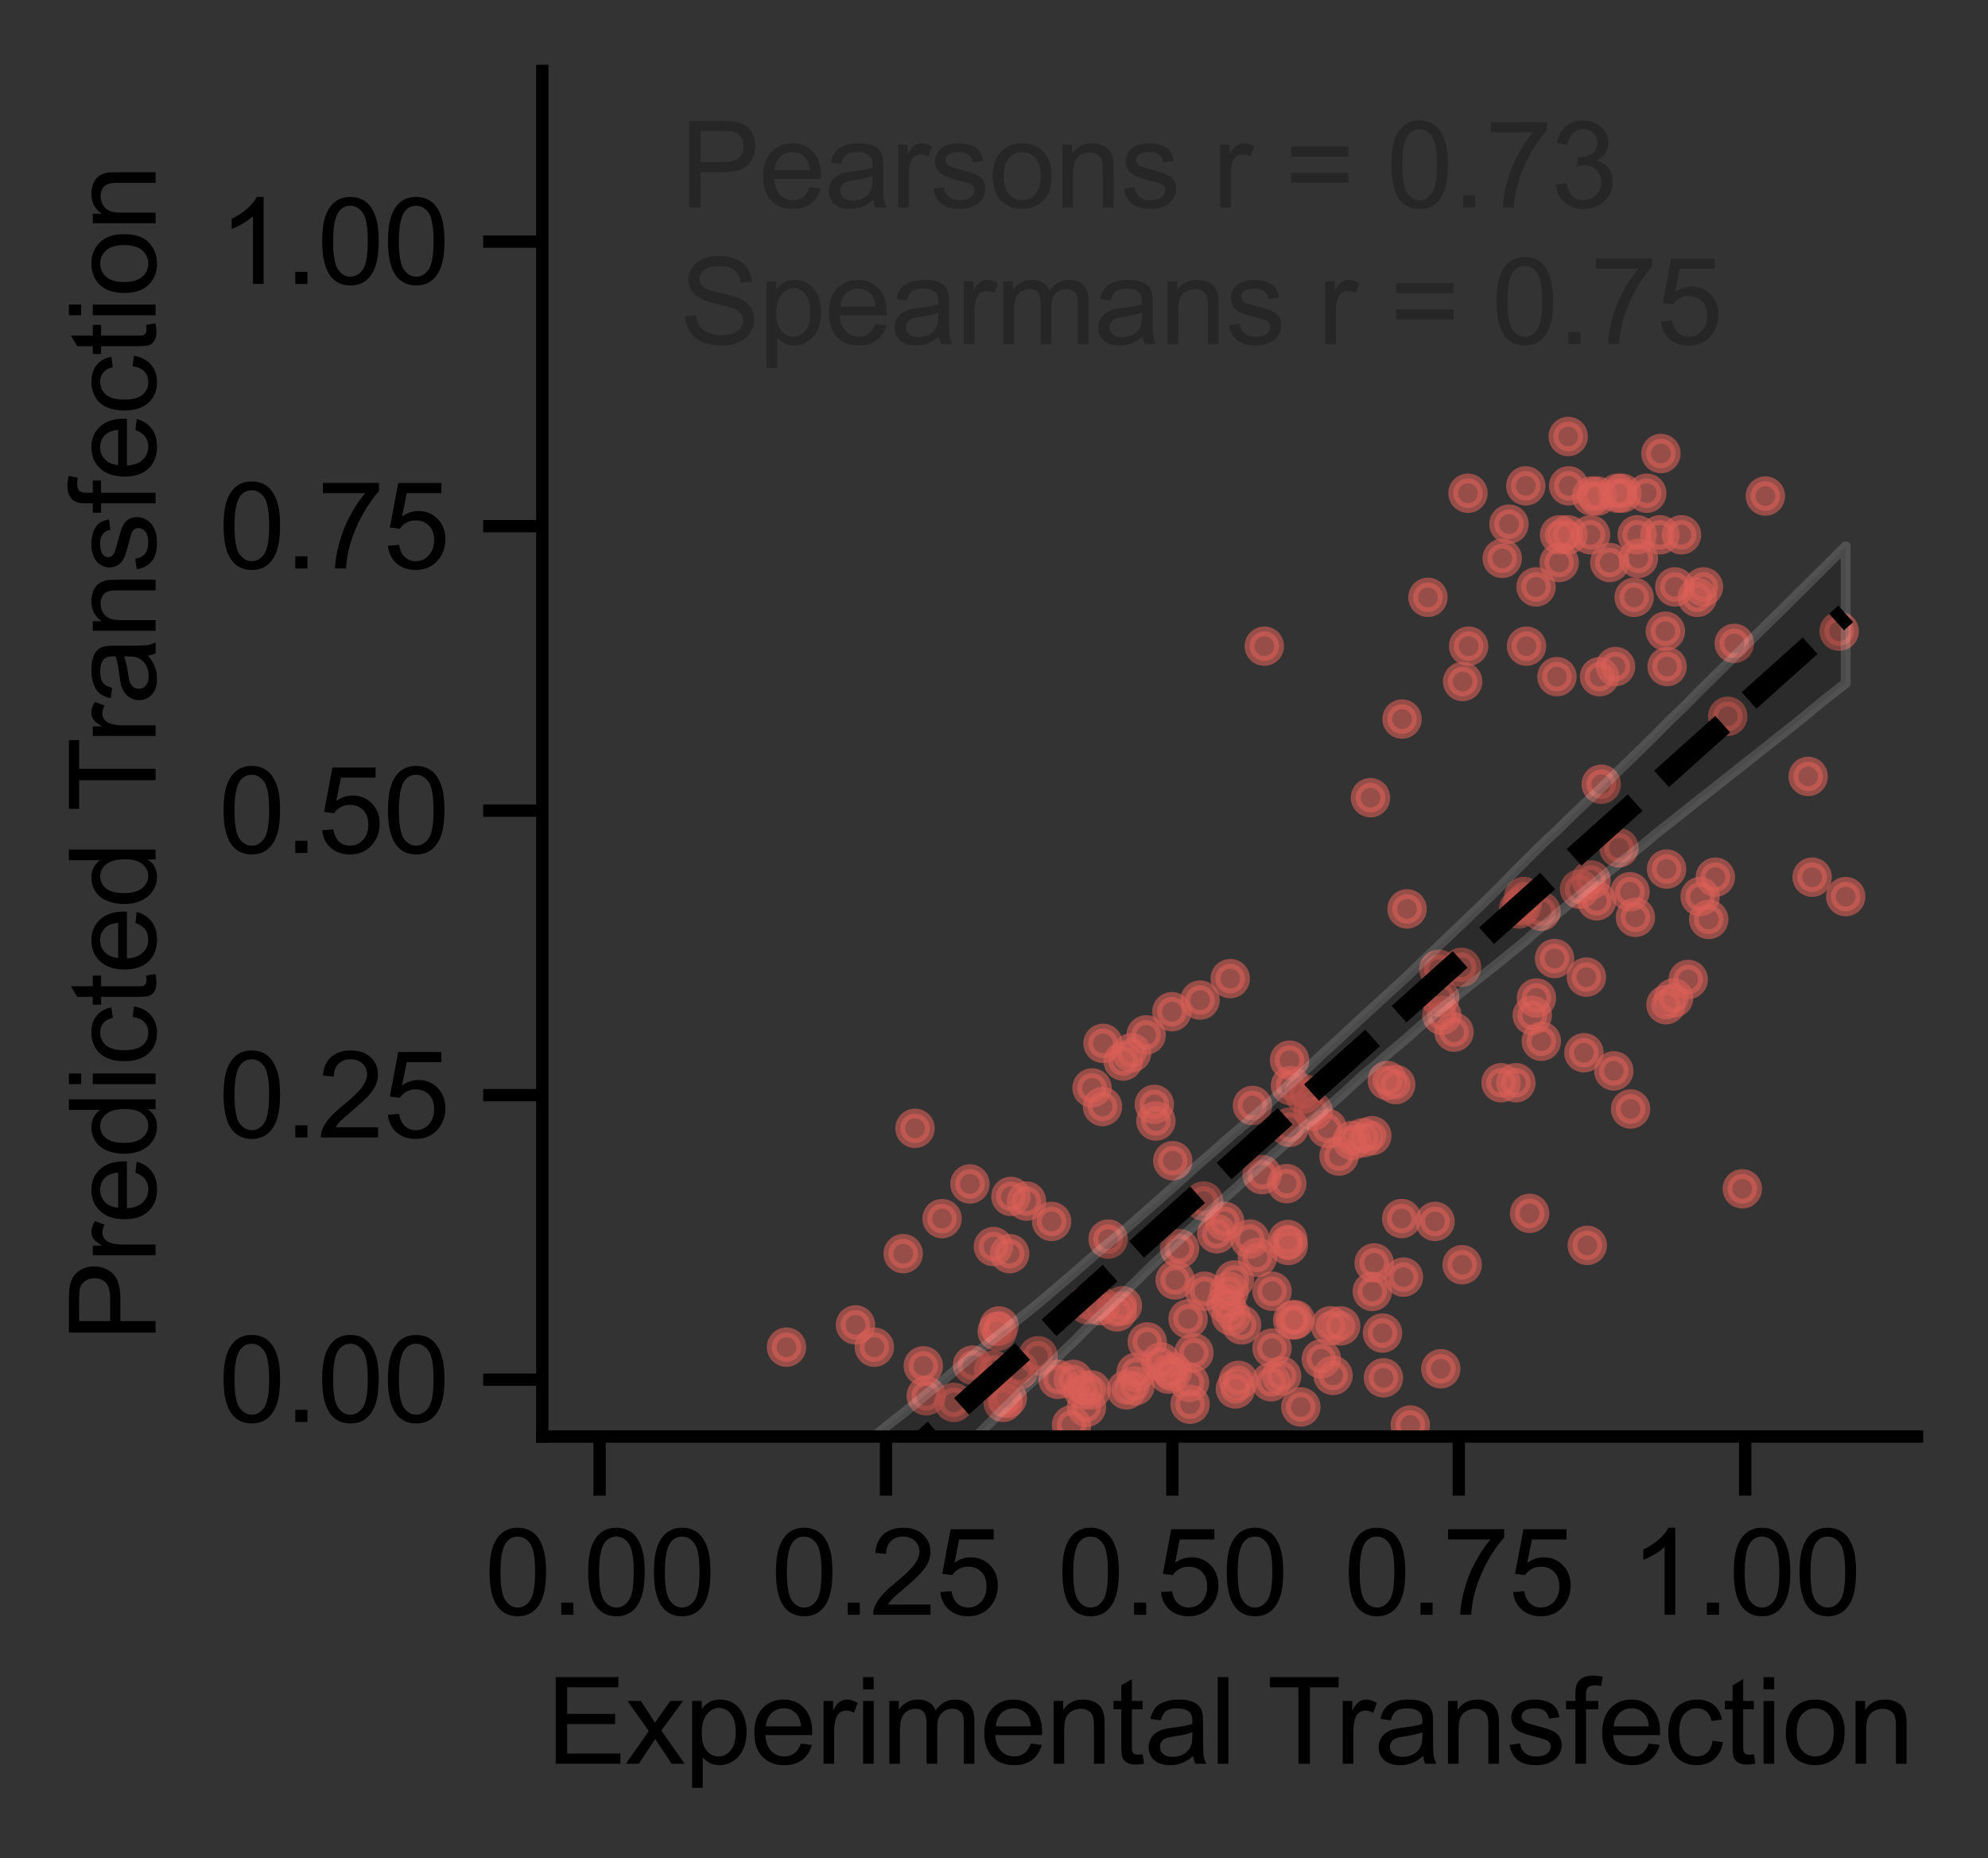 <?xml version="1.0" encoding="utf-8" standalone="no"?>
<!DOCTYPE svg PUBLIC "-//W3C//DTD SVG 1.1//EN"
  "http://www.w3.org/Graphics/SVG/1.1/DTD/svg11.dtd">
<svg xmlns:xlink="http://www.w3.org/1999/xlink" width="201.727pt" height="188.595pt" viewBox="0 0 201.727 188.595" xmlns="http://www.w3.org/2000/svg" version="1.1">
 <rect x="0" y="0" width="201.727" height="188.595" fill="#333333" stroke="none"/>
 <defs>
  <style type="text/css">*{stroke-linejoin: round; stroke-linecap: butt}</style>
 </defs>
 <g id="figure_1">
  <g id="patch_1">
   <path d="M 0 188.595 
L 201.727 188.595 
L 201.727 0 
L 0 0 
L 0 188.595 
z
" style="fill: none"/>
  </g>
  <g id="axes_1">
   <g id="patch_2">
    <path d="M 55.028 145.8 
L 194.528 145.8 
L 194.528 7.2 
L 55.028 7.2 
L 55.028 145.8 
z
" style="fill: none"/>
   </g>
   <g id="matplotlib.axis_1">
    <g id="xtick_1">
     <g id="line2d_1">
      <defs>
       <path id="m3dae7815a1" d="M 0 0 
L 0 6 
" style="stroke: #000000; stroke-width: 1.25"/>
      </defs>
      <g>
       <use xlink:href="#m3dae7815a1" x="60.84" y="145.8" style="stroke: #000000; stroke-width: 1.25"/>
      </g>
     </g>
     <g id="text_1">
      <!-- 0.00 -->
      <g transform="translate(49.163 163.889) scale(0.12 -0.12)">
       <defs>
        <path id="ArialMT-30" d="M 266 2259 
Q 266 3072 433 3567 
Q 600 4063 929 4331 
Q 1259 4600 1759 4600 
Q 2128 4600 2406 4451 
Q 2684 4303 2865 4023 
Q 3047 3744 3150 3342 
Q 3253 2941 3253 2259 
Q 3253 1453 3087 958 
Q 2922 463 2592 192 
Q 2263 -78 1759 -78 
Q 1097 -78 719 397 
Q 266 969 266 2259 
z
M 844 2259 
Q 844 1131 1108 757 
Q 1372 384 1759 384 
Q 2147 384 2411 759 
Q 2675 1134 2675 2259 
Q 2675 3391 2411 3762 
Q 2147 4134 1753 4134 
Q 1366 4134 1134 3806 
Q 844 3388 844 2259 
z
" transform="scale(0.016)"/>
        <path id="ArialMT-2e" d="M 581 0 
L 581 641 
L 1222 641 
L 1222 0 
L 581 0 
z
" transform="scale(0.016)"/>
       </defs>
       <use xlink:href="#ArialMT-30"/>
       <use xlink:href="#ArialMT-2e" x="55.615"/>
       <use xlink:href="#ArialMT-30" x="83.398"/>
       <use xlink:href="#ArialMT-30" x="139.014"/>
      </g>
     </g>
    </g>
    <g id="xtick_2">
     <g id="line2d_2">
      <g>
       <use xlink:href="#m3dae7815a1" x="89.903" y="145.8" style="stroke: #000000; stroke-width: 1.25"/>
      </g>
     </g>
     <g id="text_2">
      <!-- 0.25 -->
      <g transform="translate(78.226 163.889) scale(0.12 -0.12)">
       <defs>
        <path id="ArialMT-32" d="M 3222 541 
L 3222 0 
L 194 0 
Q 188 203 259 391 
Q 375 700 629 1000 
Q 884 1300 1366 1694 
Q 2113 2306 2375 2664 
Q 2638 3022 2638 3341 
Q 2638 3675 2398 3904 
Q 2159 4134 1775 4134 
Q 1369 4134 1125 3890 
Q 881 3647 878 3216 
L 300 3275 
Q 359 3922 746 4261 
Q 1134 4600 1788 4600 
Q 2447 4600 2831 4234 
Q 3216 3869 3216 3328 
Q 3216 3053 3103 2787 
Q 2991 2522 2730 2228 
Q 2469 1934 1863 1422 
Q 1356 997 1212 845 
Q 1069 694 975 541 
L 3222 541 
z
" transform="scale(0.016)"/>
        <path id="ArialMT-35" d="M 266 1200 
L 856 1250 
Q 922 819 1161 601 
Q 1400 384 1738 384 
Q 2144 384 2425 690 
Q 2706 997 2706 1503 
Q 2706 1984 2436 2262 
Q 2166 2541 1728 2541 
Q 1456 2541 1237 2417 
Q 1019 2294 894 2097 
L 366 2166 
L 809 4519 
L 3088 4519 
L 3088 3981 
L 1259 3981 
L 1013 2750 
Q 1425 3038 1878 3038 
Q 2478 3038 2890 2622 
Q 3303 2206 3303 1553 
Q 3303 931 2941 478 
Q 2500 -78 1738 -78 
Q 1113 -78 717 272 
Q 322 622 266 1200 
z
" transform="scale(0.016)"/>
       </defs>
       <use xlink:href="#ArialMT-30"/>
       <use xlink:href="#ArialMT-2e" x="55.615"/>
       <use xlink:href="#ArialMT-32" x="83.398"/>
       <use xlink:href="#ArialMT-35" x="139.014"/>
      </g>
     </g>
    </g>
    <g id="xtick_3">
     <g id="line2d_3">
      <g>
       <use xlink:href="#m3dae7815a1" x="118.965" y="145.8" style="stroke: #000000; stroke-width: 1.25"/>
      </g>
     </g>
     <g id="text_3">
      <!-- 0.50 -->
      <g transform="translate(107.288 163.889) scale(0.12 -0.12)">
       <use xlink:href="#ArialMT-30"/>
       <use xlink:href="#ArialMT-2e" x="55.615"/>
       <use xlink:href="#ArialMT-35" x="83.398"/>
       <use xlink:href="#ArialMT-30" x="139.014"/>
      </g>
     </g>
    </g>
    <g id="xtick_4">
     <g id="line2d_4">
      <g>
       <use xlink:href="#m3dae7815a1" x="148.028" y="145.8" style="stroke: #000000; stroke-width: 1.25"/>
      </g>
     </g>
     <g id="text_4">
      <!-- 0.75 -->
      <g transform="translate(136.351 163.889) scale(0.12 -0.12)">
       <defs>
        <path id="ArialMT-37" d="M 303 3981 
L 303 4522 
L 3269 4522 
L 3269 4084 
Q 2831 3619 2401 2847 
Q 1972 2075 1738 1259 
Q 1569 684 1522 0 
L 944 0 
Q 953 541 1156 1306 
Q 1359 2072 1739 2783 
Q 2119 3494 2547 3981 
L 303 3981 
z
" transform="scale(0.016)"/>
       </defs>
       <use xlink:href="#ArialMT-30"/>
       <use xlink:href="#ArialMT-2e" x="55.615"/>
       <use xlink:href="#ArialMT-37" x="83.398"/>
       <use xlink:href="#ArialMT-35" x="139.014"/>
      </g>
     </g>
    </g>
    <g id="xtick_5">
     <g id="line2d_5">
      <g>
       <use xlink:href="#m3dae7815a1" x="177.09" y="145.8" style="stroke: #000000; stroke-width: 1.25"/>
      </g>
     </g>
     <g id="text_5">
      <!-- 1.00 -->
      <g transform="translate(165.413 163.889) scale(0.12 -0.12)">
       <defs>
        <path id="ArialMT-31" d="M 2384 0 
L 1822 0 
L 1822 3584 
Q 1619 3391 1289 3197 
Q 959 3003 697 2906 
L 697 3450 
Q 1169 3672 1522 3987 
Q 1875 4303 2022 4600 
L 2384 4600 
L 2384 0 
z
" transform="scale(0.016)"/>
       </defs>
       <use xlink:href="#ArialMT-31"/>
       <use xlink:href="#ArialMT-2e" x="55.615"/>
       <use xlink:href="#ArialMT-30" x="83.398"/>
       <use xlink:href="#ArialMT-30" x="139.014"/>
      </g>
     </g>
    </g>
    <g id="text_6">
     <!-- Experimental Transfection -->
     <g transform="translate(55.415 179.01) scale(0.12 -0.12)">
      <defs>
       <path id="ArialMT-45" d="M 506 0 
L 506 4581 
L 3819 4581 
L 3819 4041 
L 1113 4041 
L 1113 2638 
L 3647 2638 
L 3647 2100 
L 1113 2100 
L 1113 541 
L 3925 541 
L 3925 0 
L 506 0 
z
" transform="scale(0.016)"/>
       <path id="ArialMT-78" d="M 47 0 
L 1259 1725 
L 138 3319 
L 841 3319 
L 1350 2541 
Q 1494 2319 1581 2169 
Q 1719 2375 1834 2534 
L 2394 3319 
L 3066 3319 
L 1919 1756 
L 3153 0 
L 2463 0 
L 1781 1031 
L 1600 1309 
L 728 0 
L 47 0 
z
" transform="scale(0.016)"/>
       <path id="ArialMT-70" d="M 422 -1272 
L 422 3319 
L 934 3319 
L 934 2888 
Q 1116 3141 1344 3267 
Q 1572 3394 1897 3394 
Q 2322 3394 2647 3175 
Q 2972 2956 3137 2557 
Q 3303 2159 3303 1684 
Q 3303 1175 3120 767 
Q 2938 359 2589 142 
Q 2241 -75 1856 -75 
Q 1575 -75 1351 44 
Q 1128 163 984 344 
L 984 -1272 
L 422 -1272 
z
M 931 1641 
Q 931 1000 1190 694 
Q 1450 388 1819 388 
Q 2194 388 2461 705 
Q 2728 1022 2728 1688 
Q 2728 2322 2467 2637 
Q 2206 2953 1844 2953 
Q 1484 2953 1207 2617 
Q 931 2281 931 1641 
z
" transform="scale(0.016)"/>
       <path id="ArialMT-65" d="M 2694 1069 
L 3275 997 
Q 3138 488 2766 206 
Q 2394 -75 1816 -75 
Q 1088 -75 661 373 
Q 234 822 234 1631 
Q 234 2469 665 2931 
Q 1097 3394 1784 3394 
Q 2450 3394 2872 2941 
Q 3294 2488 3294 1666 
Q 3294 1616 3291 1516 
L 816 1516 
Q 847 969 1125 678 
Q 1403 388 1819 388 
Q 2128 388 2347 550 
Q 2566 713 2694 1069 
z
M 847 1978 
L 2700 1978 
Q 2663 2397 2488 2606 
Q 2219 2931 1791 2931 
Q 1403 2931 1139 2672 
Q 875 2413 847 1978 
z
" transform="scale(0.016)"/>
       <path id="ArialMT-72" d="M 416 0 
L 416 3319 
L 922 3319 
L 922 2816 
Q 1116 3169 1280 3281 
Q 1444 3394 1641 3394 
Q 1925 3394 2219 3213 
L 2025 2691 
Q 1819 2813 1613 2813 
Q 1428 2813 1281 2702 
Q 1134 2591 1072 2394 
Q 978 2094 978 1738 
L 978 0 
L 416 0 
z
" transform="scale(0.016)"/>
       <path id="ArialMT-69" d="M 425 3934 
L 425 4581 
L 988 4581 
L 988 3934 
L 425 3934 
z
M 425 0 
L 425 3319 
L 988 3319 
L 988 0 
L 425 0 
z
" transform="scale(0.016)"/>
       <path id="ArialMT-6d" d="M 422 0 
L 422 3319 
L 925 3319 
L 925 2853 
Q 1081 3097 1340 3245 
Q 1600 3394 1931 3394 
Q 2300 3394 2536 3241 
Q 2772 3088 2869 2813 
Q 3263 3394 3894 3394 
Q 4388 3394 4653 3120 
Q 4919 2847 4919 2278 
L 4919 0 
L 4359 0 
L 4359 2091 
Q 4359 2428 4304 2576 
Q 4250 2725 4106 2815 
Q 3963 2906 3769 2906 
Q 3419 2906 3187 2673 
Q 2956 2441 2956 1928 
L 2956 0 
L 2394 0 
L 2394 2156 
Q 2394 2531 2256 2718 
Q 2119 2906 1806 2906 
Q 1569 2906 1367 2781 
Q 1166 2656 1075 2415 
Q 984 2175 984 1722 
L 984 0 
L 422 0 
z
" transform="scale(0.016)"/>
       <path id="ArialMT-6e" d="M 422 0 
L 422 3319 
L 928 3319 
L 928 2847 
Q 1294 3394 1984 3394 
Q 2284 3394 2536 3286 
Q 2788 3178 2913 3003 
Q 3038 2828 3088 2588 
Q 3119 2431 3119 2041 
L 3119 0 
L 2556 0 
L 2556 2019 
Q 2556 2363 2490 2533 
Q 2425 2703 2258 2804 
Q 2091 2906 1866 2906 
Q 1506 2906 1245 2678 
Q 984 2450 984 1813 
L 984 0 
L 422 0 
z
" transform="scale(0.016)"/>
       <path id="ArialMT-74" d="M 1650 503 
L 1731 6 
Q 1494 -44 1306 -44 
Q 1000 -44 831 53 
Q 663 150 594 308 
Q 525 466 525 972 
L 525 2881 
L 113 2881 
L 113 3319 
L 525 3319 
L 525 4141 
L 1084 4478 
L 1084 3319 
L 1650 3319 
L 1650 2881 
L 1084 2881 
L 1084 941 
Q 1084 700 1114 631 
Q 1144 563 1211 522 
Q 1278 481 1403 481 
Q 1497 481 1650 503 
z
" transform="scale(0.016)"/>
       <path id="ArialMT-61" d="M 2588 409 
Q 2275 144 1986 34 
Q 1697 -75 1366 -75 
Q 819 -75 525 192 
Q 231 459 231 875 
Q 231 1119 342 1320 
Q 453 1522 633 1644 
Q 813 1766 1038 1828 
Q 1203 1872 1538 1913 
Q 2219 1994 2541 2106 
Q 2544 2222 2544 2253 
Q 2544 2597 2384 2738 
Q 2169 2928 1744 2928 
Q 1347 2928 1158 2789 
Q 969 2650 878 2297 
L 328 2372 
Q 403 2725 575 2942 
Q 747 3159 1072 3276 
Q 1397 3394 1825 3394 
Q 2250 3394 2515 3294 
Q 2781 3194 2906 3042 
Q 3031 2891 3081 2659 
Q 3109 2516 3109 2141 
L 3109 1391 
Q 3109 606 3145 398 
Q 3181 191 3288 0 
L 2700 0 
Q 2613 175 2588 409 
z
M 2541 1666 
Q 2234 1541 1622 1453 
Q 1275 1403 1131 1340 
Q 988 1278 909 1158 
Q 831 1038 831 891 
Q 831 666 1001 516 
Q 1172 366 1500 366 
Q 1825 366 2078 508 
Q 2331 650 2450 897 
Q 2541 1088 2541 1459 
L 2541 1666 
z
" transform="scale(0.016)"/>
       <path id="ArialMT-6c" d="M 409 0 
L 409 4581 
L 972 4581 
L 972 0 
L 409 0 
z
" transform="scale(0.016)"/>
       <path id="ArialMT-20" transform="scale(0.016)"/>
       <path id="ArialMT-54" d="M 1659 0 
L 1659 4041 
L 150 4041 
L 150 4581 
L 3781 4581 
L 3781 4041 
L 2266 4041 
L 2266 0 
L 1659 0 
z
" transform="scale(0.016)"/>
       <path id="ArialMT-73" d="M 197 991 
L 753 1078 
Q 800 744 1014 566 
Q 1228 388 1613 388 
Q 2000 388 2187 545 
Q 2375 703 2375 916 
Q 2375 1106 2209 1216 
Q 2094 1291 1634 1406 
Q 1016 1563 777 1677 
Q 538 1791 414 1992 
Q 291 2194 291 2438 
Q 291 2659 392 2848 
Q 494 3038 669 3163 
Q 800 3259 1026 3326 
Q 1253 3394 1513 3394 
Q 1903 3394 2198 3281 
Q 2494 3169 2634 2976 
Q 2775 2784 2828 2463 
L 2278 2388 
Q 2241 2644 2061 2787 
Q 1881 2931 1553 2931 
Q 1166 2931 1000 2803 
Q 834 2675 834 2503 
Q 834 2394 903 2306 
Q 972 2216 1119 2156 
Q 1203 2125 1616 2013 
Q 2213 1853 2448 1751 
Q 2684 1650 2818 1456 
Q 2953 1263 2953 975 
Q 2953 694 2789 445 
Q 2625 197 2315 61 
Q 2006 -75 1616 -75 
Q 969 -75 630 194 
Q 291 463 197 991 
z
" transform="scale(0.016)"/>
       <path id="ArialMT-66" d="M 556 0 
L 556 2881 
L 59 2881 
L 59 3319 
L 556 3319 
L 556 3672 
Q 556 4006 616 4169 
Q 697 4388 901 4523 
Q 1106 4659 1475 4659 
Q 1713 4659 2000 4603 
L 1916 4113 
Q 1741 4144 1584 4144 
Q 1328 4144 1222 4034 
Q 1116 3925 1116 3625 
L 1116 3319 
L 1763 3319 
L 1763 2881 
L 1116 2881 
L 1116 0 
L 556 0 
z
" transform="scale(0.016)"/>
       <path id="ArialMT-63" d="M 2588 1216 
L 3141 1144 
Q 3050 572 2676 248 
Q 2303 -75 1759 -75 
Q 1078 -75 664 370 
Q 250 816 250 1647 
Q 250 2184 428 2587 
Q 606 2991 970 3192 
Q 1334 3394 1763 3394 
Q 2303 3394 2647 3120 
Q 2991 2847 3088 2344 
L 2541 2259 
Q 2463 2594 2264 2762 
Q 2066 2931 1784 2931 
Q 1359 2931 1093 2626 
Q 828 2322 828 1663 
Q 828 994 1084 691 
Q 1341 388 1753 388 
Q 2084 388 2306 591 
Q 2528 794 2588 1216 
z
" transform="scale(0.016)"/>
       <path id="ArialMT-6f" d="M 213 1659 
Q 213 2581 725 3025 
Q 1153 3394 1769 3394 
Q 2453 3394 2887 2945 
Q 3322 2497 3322 1706 
Q 3322 1066 3130 698 
Q 2938 331 2570 128 
Q 2203 -75 1769 -75 
Q 1072 -75 642 372 
Q 213 819 213 1659 
z
M 791 1659 
Q 791 1022 1069 705 
Q 1347 388 1769 388 
Q 2188 388 2466 706 
Q 2744 1025 2744 1678 
Q 2744 2294 2464 2611 
Q 2184 2928 1769 2928 
Q 1347 2928 1069 2612 
Q 791 2297 791 1659 
z
" transform="scale(0.016)"/>
      </defs>
      <use xlink:href="#ArialMT-45"/>
      <use xlink:href="#ArialMT-78" x="66.699"/>
      <use xlink:href="#ArialMT-70" x="116.699"/>
      <use xlink:href="#ArialMT-65" x="172.314"/>
      <use xlink:href="#ArialMT-72" x="227.93"/>
      <use xlink:href="#ArialMT-69" x="261.23"/>
      <use xlink:href="#ArialMT-6d" x="283.447"/>
      <use xlink:href="#ArialMT-65" x="366.748"/>
      <use xlink:href="#ArialMT-6e" x="422.363"/>
      <use xlink:href="#ArialMT-74" x="477.979"/>
      <use xlink:href="#ArialMT-61" x="505.762"/>
      <use xlink:href="#ArialMT-6c" x="561.377"/>
      <use xlink:href="#ArialMT-20" x="583.594"/>
      <use xlink:href="#ArialMT-54" x="609.627"/>
      <use xlink:href="#ArialMT-72" x="666.961"/>
      <use xlink:href="#ArialMT-61" x="700.262"/>
      <use xlink:href="#ArialMT-6e" x="755.877"/>
      <use xlink:href="#ArialMT-73" x="811.492"/>
      <use xlink:href="#ArialMT-66" x="861.492"/>
      <use xlink:href="#ArialMT-65" x="889.275"/>
      <use xlink:href="#ArialMT-63" x="944.891"/>
      <use xlink:href="#ArialMT-74" x="994.891"/>
      <use xlink:href="#ArialMT-69" x="1022.674"/>
      <use xlink:href="#ArialMT-6f" x="1044.891"/>
      <use xlink:href="#ArialMT-6e" x="1100.506"/>
     </g>
    </g>
   </g>
   <g id="matplotlib.axis_2">
    <g id="ytick_1">
     <g id="line2d_6">
      <defs>
       <path id="m4a472e35b4" d="M 0 0 
L -6 0 
" style="stroke: #000000; stroke-width: 1.25"/>
      </defs>
      <g>
       <use xlink:href="#m4a472e35b4" x="55.028" y="140.025" style="stroke: #000000; stroke-width: 1.25"/>
      </g>
     </g>
     <g id="text_7">
      <!-- 0.00 -->
      <g transform="translate(22.174 144.32) scale(0.12 -0.12)">
       <use xlink:href="#ArialMT-30"/>
       <use xlink:href="#ArialMT-2e" x="55.615"/>
       <use xlink:href="#ArialMT-30" x="83.398"/>
       <use xlink:href="#ArialMT-30" x="139.014"/>
      </g>
     </g>
    </g>
    <g id="ytick_2">
     <g id="line2d_7">
      <g>
       <use xlink:href="#m4a472e35b4" x="55.028" y="111.15" style="stroke: #000000; stroke-width: 1.25"/>
      </g>
     </g>
     <g id="text_8">
      <!-- 0.25 -->
      <g transform="translate(22.174 115.445) scale(0.12 -0.12)">
       <use xlink:href="#ArialMT-30"/>
       <use xlink:href="#ArialMT-2e" x="55.615"/>
       <use xlink:href="#ArialMT-32" x="83.398"/>
       <use xlink:href="#ArialMT-35" x="139.014"/>
      </g>
     </g>
    </g>
    <g id="ytick_3">
     <g id="line2d_8">
      <g>
       <use xlink:href="#m4a472e35b4" x="55.028" y="82.275" style="stroke: #000000; stroke-width: 1.25"/>
      </g>
     </g>
     <g id="text_9">
      <!-- 0.50 -->
      <g transform="translate(22.174 86.57) scale(0.12 -0.12)">
       <use xlink:href="#ArialMT-30"/>
       <use xlink:href="#ArialMT-2e" x="55.615"/>
       <use xlink:href="#ArialMT-35" x="83.398"/>
       <use xlink:href="#ArialMT-30" x="139.014"/>
      </g>
     </g>
    </g>
    <g id="ytick_4">
     <g id="line2d_9">
      <g>
       <use xlink:href="#m4a472e35b4" x="55.028" y="53.4" style="stroke: #000000; stroke-width: 1.25"/>
      </g>
     </g>
     <g id="text_10">
      <!-- 0.75 -->
      <g transform="translate(22.174 57.695) scale(0.12 -0.12)">
       <use xlink:href="#ArialMT-30"/>
       <use xlink:href="#ArialMT-2e" x="55.615"/>
       <use xlink:href="#ArialMT-37" x="83.398"/>
       <use xlink:href="#ArialMT-35" x="139.014"/>
      </g>
     </g>
    </g>
    <g id="ytick_5">
     <g id="line2d_10">
      <g>
       <use xlink:href="#m4a472e35b4" x="55.028" y="24.525" style="stroke: #000000; stroke-width: 1.25"/>
      </g>
     </g>
     <g id="text_11">
      <!-- 1.00 -->
      <g transform="translate(22.174 28.82) scale(0.12 -0.12)">
       <use xlink:href="#ArialMT-31"/>
       <use xlink:href="#ArialMT-2e" x="55.615"/>
       <use xlink:href="#ArialMT-30" x="83.398"/>
       <use xlink:href="#ArialMT-30" x="139.014"/>
      </g>
     </g>
    </g>
    <g id="text_12">
     <!-- Predicted Transfection -->
     <g transform="translate(15.789 136.195) rotate(-90) scale(0.12 -0.12)">
      <defs>
       <path id="ArialMT-50" d="M 494 0 
L 494 4581 
L 2222 4581 
Q 2678 4581 2919 4538 
Q 3256 4481 3484 4323 
Q 3713 4166 3852 3881 
Q 3991 3597 3991 3256 
Q 3991 2672 3619 2267 
Q 3247 1863 2275 1863 
L 1100 1863 
L 1100 0 
L 494 0 
z
M 1100 2403 
L 2284 2403 
Q 2872 2403 3119 2622 
Q 3366 2841 3366 3238 
Q 3366 3525 3220 3729 
Q 3075 3934 2838 4000 
Q 2684 4041 2272 4041 
L 1100 4041 
L 1100 2403 
z
" transform="scale(0.016)"/>
       <path id="ArialMT-64" d="M 2575 0 
L 2575 419 
Q 2259 -75 1647 -75 
Q 1250 -75 917 144 
Q 584 363 401 755 
Q 219 1147 219 1656 
Q 219 2153 384 2558 
Q 550 2963 881 3178 
Q 1213 3394 1622 3394 
Q 1922 3394 2156 3267 
Q 2391 3141 2538 2938 
L 2538 4581 
L 3097 4581 
L 3097 0 
L 2575 0 
z
M 797 1656 
Q 797 1019 1065 703 
Q 1334 388 1700 388 
Q 2069 388 2326 689 
Q 2584 991 2584 1609 
Q 2584 2291 2321 2609 
Q 2059 2928 1675 2928 
Q 1300 2928 1048 2622 
Q 797 2316 797 1656 
z
" transform="scale(0.016)"/>
      </defs>
      <use xlink:href="#ArialMT-50"/>
      <use xlink:href="#ArialMT-72" x="66.699"/>
      <use xlink:href="#ArialMT-65" x="100"/>
      <use xlink:href="#ArialMT-64" x="155.615"/>
      <use xlink:href="#ArialMT-69" x="211.23"/>
      <use xlink:href="#ArialMT-63" x="233.447"/>
      <use xlink:href="#ArialMT-74" x="283.447"/>
      <use xlink:href="#ArialMT-65" x="311.23"/>
      <use xlink:href="#ArialMT-64" x="366.846"/>
      <use xlink:href="#ArialMT-20" x="422.461"/>
      <use xlink:href="#ArialMT-54" x="448.494"/>
      <use xlink:href="#ArialMT-72" x="505.828"/>
      <use xlink:href="#ArialMT-61" x="539.129"/>
      <use xlink:href="#ArialMT-6e" x="594.744"/>
      <use xlink:href="#ArialMT-73" x="650.359"/>
      <use xlink:href="#ArialMT-66" x="700.359"/>
      <use xlink:href="#ArialMT-65" x="728.143"/>
      <use xlink:href="#ArialMT-63" x="783.758"/>
      <use xlink:href="#ArialMT-74" x="833.758"/>
      <use xlink:href="#ArialMT-69" x="861.541"/>
      <use xlink:href="#ArialMT-6f" x="883.758"/>
      <use xlink:href="#ArialMT-6e" x="939.373"/>
     </g>
    </g>
   </g>
   <g id="PathCollection_1">
    <defs>
     <path id="mcff02e4043" d="M 0 1.5 
C 0.398 1.5 0.779 1.342 1.061 1.061 
C 1.342 0.779 1.5 0.398 1.5 0 
C 1.5 -0.398 1.342 -0.779 1.061 -1.061 
C 0.779 -1.342 0.398 -1.5 0 -1.5 
C -0.398 -1.5 -0.779 -1.342 -1.061 -1.061 
C -1.342 -0.779 -1.5 -0.398 -1.5 0 
C -1.5 0.398 -1.342 0.779 -1.061 1.061 
C -0.779 1.342 -0.398 1.5 0 1.5 
z
" style="stroke: #db5f57; stroke-opacity: 0.6"/>
    </defs>
    <g clip-path="url(#p10dfe04661)">
     <use xlink:href="#mcff02e4043" x="102.581" y="121.427" style="fill: #db5f57; fill-opacity: 0.6; stroke: #db5f57; stroke-opacity: 0.6"/>
     <use xlink:href="#mcff02e4043" x="86.808" y="134.467" style="fill: #db5f57; fill-opacity: 0.6; stroke: #db5f57; stroke-opacity: 0.6"/>
     <use xlink:href="#mcff02e4043" x="100.831" y="139.043" style="fill: #db5f57; fill-opacity: 0.6; stroke: #db5f57; stroke-opacity: 0.6"/>
     <use xlink:href="#mcff02e4043" x="98.684" y="138.552" style="fill: #db5f57; fill-opacity: 0.6; stroke: #db5f57; stroke-opacity: 0.6"/>
     <use xlink:href="#mcff02e4043" x="103.383" y="139.043" style="fill: #db5f57; fill-opacity: 0.6; stroke: #db5f57; stroke-opacity: 0.6"/>
     <use xlink:href="#mcff02e4043" x="100.806" y="126.519" style="fill: #db5f57; fill-opacity: 0.6; stroke: #db5f57; stroke-opacity: 0.6"/>
     <use xlink:href="#mcff02e4043" x="79.807" y="136.729" style="fill: #db5f57; fill-opacity: 0.6; stroke: #db5f57; stroke-opacity: 0.6"/>
     <use xlink:href="#mcff02e4043" x="102.453" y="127.237" style="fill: #db5f57; fill-opacity: 0.6; stroke: #db5f57; stroke-opacity: 0.6"/>
     <use xlink:href="#mcff02e4043" x="91.649" y="127.237" style="fill: #db5f57; fill-opacity: 0.6; stroke: #db5f57; stroke-opacity: 0.6"/>
     <use xlink:href="#mcff02e4043" x="93.689" y="138.622" style="fill: #db5f57; fill-opacity: 0.6; stroke: #db5f57; stroke-opacity: 0.6"/>
     <use xlink:href="#mcff02e4043" x="88.72" y="136.729" style="fill: #db5f57; fill-opacity: 0.6; stroke: #db5f57; stroke-opacity: 0.6"/>
     <use xlink:href="#mcff02e4043" x="104.156" y="121.904" style="fill: #db5f57; fill-opacity: 0.6; stroke: #db5f57; stroke-opacity: 0.6"/>
     <use xlink:href="#mcff02e4043" x="110.338" y="132.416" style="fill: #db5f57; fill-opacity: 0.6; stroke: #db5f57; stroke-opacity: 0.6"/>
     <use xlink:href="#mcff02e4043" x="101.191" y="135.132" style="fill: #db5f57; fill-opacity: 0.6; stroke: #db5f57; stroke-opacity: 0.6"/>
     <use xlink:href="#mcff02e4043" x="115.171" y="140.661" style="fill: #db5f57; fill-opacity: 0.6; stroke: #db5f57; stroke-opacity: 0.6"/>
     <use xlink:href="#mcff02e4043" x="118.956" y="139.206" style="fill: #db5f57; fill-opacity: 0.6; stroke: #db5f57; stroke-opacity: 0.6"/>
     <use xlink:href="#mcff02e4043" x="117.796" y="138.225" style="fill: #db5f57; fill-opacity: 0.6; stroke: #db5f57; stroke-opacity: 0.6"/>
     <use xlink:href="#mcff02e4043" x="125.361" y="140.965" style="fill: #db5f57; fill-opacity: 0.6; stroke: #db5f57; stroke-opacity: 0.6"/>
     <use xlink:href="#mcff02e4043" x="120.559" y="133.853" style="fill: #db5f57; fill-opacity: 0.6; stroke: #db5f57; stroke-opacity: 0.6"/>
     <use xlink:href="#mcff02e4043" x="113.347" y="133.147" style="fill: #db5f57; fill-opacity: 0.6; stroke: #db5f57; stroke-opacity: 0.6"/>
     <use xlink:href="#mcff02e4043" x="135.268" y="139.597" style="fill: #db5f57; fill-opacity: 0.6; stroke: #db5f57; stroke-opacity: 0.6"/>
     <use xlink:href="#mcff02e4043" x="131.174" y="133.973" style="fill: #db5f57; fill-opacity: 0.6; stroke: #db5f57; stroke-opacity: 0.6"/>
     <use xlink:href="#mcff02e4043" x="120.702" y="140.308" style="fill: #db5f57; fill-opacity: 0.6; stroke: #db5f57; stroke-opacity: 0.6"/>
     <use xlink:href="#mcff02e4043" x="130.051" y="139.654" style="fill: #db5f57; fill-opacity: 0.6; stroke: #db5f57; stroke-opacity: 0.6"/>
     <use xlink:href="#mcff02e4043" x="126.825" y="125.757" style="fill: #db5f57; fill-opacity: 0.6; stroke: #db5f57; stroke-opacity: 0.6"/>
     <use xlink:href="#mcff02e4043" x="112.444" y="125.757" style="fill: #db5f57; fill-opacity: 0.6; stroke: #db5f57; stroke-opacity: 0.6"/>
     <use xlink:href="#mcff02e4043" x="111.618" y="132.523" style="fill: #db5f57; fill-opacity: 0.6; stroke: #db5f57; stroke-opacity: 0.6"/>
     <use xlink:href="#mcff02e4043" x="129.076" y="136.827" style="fill: #db5f57; fill-opacity: 0.6; stroke: #db5f57; stroke-opacity: 0.6"/>
     <use xlink:href="#mcff02e4043" x="129.076" y="131.053" style="fill: #db5f57; fill-opacity: 0.6; stroke: #db5f57; stroke-opacity: 0.6"/>
     <use xlink:href="#mcff02e4043" x="125.667" y="140.097" style="fill: #db5f57; fill-opacity: 0.6; stroke: #db5f57; stroke-opacity: 0.6"/>
     <use xlink:href="#mcff02e4043" x="119.244" y="129.906" style="fill: #db5f57; fill-opacity: 0.6; stroke: #db5f57; stroke-opacity: 0.6"/>
     <use xlink:href="#mcff02e4043" x="124.913" y="133.549" style="fill: #db5f57; fill-opacity: 0.6; stroke: #db5f57; stroke-opacity: 0.6"/>
     <use xlink:href="#mcff02e4043" x="113.889" y="132.523" style="fill: #db5f57; fill-opacity: 0.6; stroke: #db5f57; stroke-opacity: 0.6"/>
     <use xlink:href="#mcff02e4043" x="101.793" y="142.333" style="fill: #db5f57; fill-opacity: 0.6; stroke: #db5f57; stroke-opacity: 0.6"/>
     <use xlink:href="#mcff02e4043" x="101.379" y="134.576" style="fill: #db5f57; fill-opacity: 0.6; stroke: #db5f57; stroke-opacity: 0.6"/>
     <use xlink:href="#mcff02e4043" x="115.288" y="139.269" style="fill: #db5f57; fill-opacity: 0.6; stroke: #db5f57; stroke-opacity: 0.6"/>
     <use xlink:href="#mcff02e4043" x="124.719" y="131.053" style="fill: #db5f57; fill-opacity: 0.6; stroke: #db5f57; stroke-opacity: 0.6"/>
     <use xlink:href="#mcff02e4043" x="128.971" y="140.241" style="fill: #db5f57; fill-opacity: 0.6; stroke: #db5f57; stroke-opacity: 0.6"/>
     <use xlink:href="#mcff02e4043" x="96.788" y="142.333" style="fill: #db5f57; fill-opacity: 0.6; stroke: #db5f57; stroke-opacity: 0.6"/>
     <use xlink:href="#mcff02e4043" x="132.321" y="111.024" style="fill: #db5f57; fill-opacity: 0.6; stroke: #db5f57; stroke-opacity: 0.6"/>
     <use xlink:href="#mcff02e4043" x="165.95" y="93.102" style="fill: #db5f57; fill-opacity: 0.6; stroke: #db5f57; stroke-opacity: 0.6"/>
     <use xlink:href="#mcff02e4043" x="162.026" y="91.428" style="fill: #db5f57; fill-opacity: 0.6; stroke: #db5f57; stroke-opacity: 0.6"/>
     <use xlink:href="#mcff02e4043" x="121.773" y="101.502" style="fill: #db5f57; fill-opacity: 0.6; stroke: #db5f57; stroke-opacity: 0.6"/>
     <use xlink:href="#mcff02e4043" x="141.626" y="110.074" style="fill: #db5f57; fill-opacity: 0.6; stroke: #db5f57; stroke-opacity: 0.6"/>
     <use xlink:href="#mcff02e4043" x="110.246" y="142.834" style="fill: #db5f57; fill-opacity: 0.6; stroke: #db5f57; stroke-opacity: 0.6"/>
     <use xlink:href="#mcff02e4043" x="116.305" y="105.038" style="fill: #db5f57; fill-opacity: 0.6; stroke: #db5f57; stroke-opacity: 0.6"/>
     <use xlink:href="#mcff02e4043" x="111.876" y="112.303" style="fill: #db5f57; fill-opacity: 0.6; stroke: #db5f57; stroke-opacity: 0.6"/>
     <use xlink:href="#mcff02e4043" x="140.778" y="109.671" style="fill: #db5f57; fill-opacity: 0.6; stroke: #db5f57; stroke-opacity: 0.6"/>
     <use xlink:href="#mcff02e4043" x="117.133" y="112.088" style="fill: #db5f57; fill-opacity: 0.6; stroke: #db5f57; stroke-opacity: 0.6"/>
     <use xlink:href="#mcff02e4043" x="137.21" y="115.75" style="fill: #db5f57; fill-opacity: 0.6; stroke: #db5f57; stroke-opacity: 0.6"/>
     <use xlink:href="#mcff02e4043" x="130.854" y="107.599" style="fill: #db5f57; fill-opacity: 0.6; stroke: #db5f57; stroke-opacity: 0.6"/>
     <use xlink:href="#mcff02e4043" x="117.294" y="113.772" style="fill: #db5f57; fill-opacity: 0.6; stroke: #db5f57; stroke-opacity: 0.6"/>
     <use xlink:href="#mcff02e4043" x="106.711" y="123.966" style="fill: #db5f57; fill-opacity: 0.6; stroke: #db5f57; stroke-opacity: 0.6"/>
     <use xlink:href="#mcff02e4043" x="146.309" y="103.048" style="fill: #db5f57; fill-opacity: 0.6; stroke: #db5f57; stroke-opacity: 0.6"/>
     <use xlink:href="#mcff02e4043" x="124.423" y="132.325" style="fill: #db5f57; fill-opacity: 0.6; stroke: #db5f57; stroke-opacity: 0.6"/>
     <use xlink:href="#mcff02e4043" x="95.594" y="123.682" style="fill: #db5f57; fill-opacity: 0.6; stroke: #db5f57; stroke-opacity: 0.6"/>
     <use xlink:href="#mcff02e4043" x="148.301" y="98.177" style="fill: #db5f57; fill-opacity: 0.6; stroke: #db5f57; stroke-opacity: 0.6"/>
     <use xlink:href="#mcff02e4043" x="130.682" y="125.804" style="fill: #db5f57; fill-opacity: 0.6; stroke: #db5f57; stroke-opacity: 0.6"/>
     <use xlink:href="#mcff02e4043" x="123.467" y="125.216" style="fill: #db5f57; fill-opacity: 0.6; stroke: #db5f57; stroke-opacity: 0.6"/>
     <use xlink:href="#mcff02e4043" x="93.985" y="141.667" style="fill: #db5f57; fill-opacity: 0.6; stroke: #db5f57; stroke-opacity: 0.6"/>
     <use xlink:href="#mcff02e4043" x="139.249" y="131.073" style="fill: #db5f57; fill-opacity: 0.6; stroke: #db5f57; stroke-opacity: 0.6"/>
     <use xlink:href="#mcff02e4043" x="105.337" y="137.597" style="fill: #db5f57; fill-opacity: 0.6; stroke: #db5f57; stroke-opacity: 0.6"/>
     <use xlink:href="#mcff02e4043" x="128.066" y="119.218" style="fill: #db5f57; fill-opacity: 0.6; stroke: #db5f57; stroke-opacity: 0.6"/>
     <use xlink:href="#mcff02e4043" x="119.692" y="126.728" style="fill: #db5f57; fill-opacity: 0.6; stroke: #db5f57; stroke-opacity: 0.6"/>
     <use xlink:href="#mcff02e4043" x="124.27" y="123.966" style="fill: #db5f57; fill-opacity: 0.6; stroke: #db5f57; stroke-opacity: 0.6"/>
     <use xlink:href="#mcff02e4043" x="142.236" y="123.675" style="fill: #db5f57; fill-opacity: 0.6; stroke: #db5f57; stroke-opacity: 0.6"/>
     <use xlink:href="#mcff02e4043" x="113.967" y="107.692" style="fill: #db5f57; fill-opacity: 0.6; stroke: #db5f57; stroke-opacity: 0.6"/>
     <use xlink:href="#mcff02e4043" x="144.895" y="60.626" style="fill: #db5f57; fill-opacity: 0.6; stroke: #db5f57; stroke-opacity: 0.6"/>
     <use xlink:href="#mcff02e4043" x="109.881" y="141.058" style="fill: #db5f57; fill-opacity: 0.6; stroke: #db5f57; stroke-opacity: 0.6"/>
     <use xlink:href="#mcff02e4043" x="158.255" y="54.278" style="fill: #db5f57; fill-opacity: 0.6; stroke: #db5f57; stroke-opacity: 0.6"/>
     <use xlink:href="#mcff02e4043" x="111.927" y="105.894" style="fill: #db5f57; fill-opacity: 0.6; stroke: #db5f57; stroke-opacity: 0.6"/>
     <use xlink:href="#mcff02e4043" x="142.27" y="72.978" style="fill: #db5f57; fill-opacity: 0.6; stroke: #db5f57; stroke-opacity: 0.6"/>
     <use xlink:href="#mcff02e4043" x="159.103" y="54.278" style="fill: #db5f57; fill-opacity: 0.6; stroke: #db5f57; stroke-opacity: 0.6"/>
     <use xlink:href="#mcff02e4043" x="107.354" y="139.995" style="fill: #db5f57; fill-opacity: 0.6; stroke: #db5f57; stroke-opacity: 0.6"/>
     <use xlink:href="#mcff02e4043" x="114.3" y="141.058" style="fill: #db5f57; fill-opacity: 0.6; stroke: #db5f57; stroke-opacity: 0.6"/>
     <use xlink:href="#mcff02e4043" x="161.396" y="54.278" style="fill: #db5f57; fill-opacity: 0.6; stroke: #db5f57; stroke-opacity: 0.6"/>
     <use xlink:href="#mcff02e4043" x="98.422" y="120.163" style="fill: #db5f57; fill-opacity: 0.6; stroke: #db5f57; stroke-opacity: 0.6"/>
     <use xlink:href="#mcff02e4043" x="128.294" y="65.581" style="fill: #db5f57; fill-opacity: 0.6; stroke: #db5f57; stroke-opacity: 0.6"/>
     <use xlink:href="#mcff02e4043" x="110.735" y="141.066" style="fill: #db5f57; fill-opacity: 0.6; stroke: #db5f57; stroke-opacity: 0.6"/>
     <use xlink:href="#mcff02e4043" x="124.833" y="99.322" style="fill: #db5f57; fill-opacity: 0.6; stroke: #db5f57; stroke-opacity: 0.6"/>
     <use xlink:href="#mcff02e4043" x="127.089" y="112.198" style="fill: #db5f57; fill-opacity: 0.6; stroke: #db5f57; stroke-opacity: 0.6"/>
     <use xlink:href="#mcff02e4043" x="130.568" y="120.129" style="fill: #db5f57; fill-opacity: 0.6; stroke: #db5f57; stroke-opacity: 0.6"/>
     <use xlink:href="#mcff02e4043" x="143.106" y="144.628" style="fill: #db5f57; fill-opacity: 0.6; stroke: #db5f57; stroke-opacity: 0.6"/>
     <use xlink:href="#mcff02e4043" x="110.813" y="110.416" style="fill: #db5f57; fill-opacity: 0.6; stroke: #db5f57; stroke-opacity: 0.6"/>
     <use xlink:href="#mcff02e4043" x="131.418" y="133.936" style="fill: #db5f57; fill-opacity: 0.6; stroke: #db5f57; stroke-opacity: 0.6"/>
     <use xlink:href="#mcff02e4043" x="108.733" y="144.618" style="fill: #db5f57; fill-opacity: 0.6; stroke: #db5f57; stroke-opacity: 0.6"/>
     <use xlink:href="#mcff02e4043" x="130.721" y="126.404" style="fill: #db5f57; fill-opacity: 0.6; stroke: #db5f57; stroke-opacity: 0.6"/>
     <use xlink:href="#mcff02e4043" x="146.088" y="101.215" style="fill: #db5f57; fill-opacity: 0.6; stroke: #db5f57; stroke-opacity: 0.6"/>
     <use xlink:href="#mcff02e4043" x="134.682" y="114.515" style="fill: #db5f57; fill-opacity: 0.6; stroke: #db5f57; stroke-opacity: 0.6"/>
     <use xlink:href="#mcff02e4043" x="116.413" y="136.194" style="fill: #db5f57; fill-opacity: 0.6; stroke: #db5f57; stroke-opacity: 0.6"/>
     <use xlink:href="#mcff02e4043" x="108.914" y="140.002" style="fill: #db5f57; fill-opacity: 0.6; stroke: #db5f57; stroke-opacity: 0.6"/>
     <use xlink:href="#mcff02e4043" x="138.339" y="115.47" style="fill: #db5f57; fill-opacity: 0.6; stroke: #db5f57; stroke-opacity: 0.6"/>
     <use xlink:href="#mcff02e4043" x="92.848" y="114.515" style="fill: #db5f57; fill-opacity: 0.6; stroke: #db5f57; stroke-opacity: 0.6"/>
     <use xlink:href="#mcff02e4043" x="114.836" y="106.845" style="fill: #db5f57; fill-opacity: 0.6; stroke: #db5f57; stroke-opacity: 0.6"/>
     <use xlink:href="#mcff02e4043" x="118.915" y="102.682" style="fill: #db5f57; fill-opacity: 0.6; stroke: #db5f57; stroke-opacity: 0.6"/>
     <use xlink:href="#mcff02e4043" x="131.998" y="142.8" style="fill: #db5f57; fill-opacity: 0.6; stroke: #db5f57; stroke-opacity: 0.6"/>
     <use xlink:href="#mcff02e4043" x="135.872" y="117.335" style="fill: #db5f57; fill-opacity: 0.6; stroke: #db5f57; stroke-opacity: 0.6"/>
     <use xlink:href="#mcff02e4043" x="127.588" y="127.608" style="fill: #db5f57; fill-opacity: 0.6; stroke: #db5f57; stroke-opacity: 0.6"/>
     <use xlink:href="#mcff02e4043" x="148.367" y="128.362" style="fill: #db5f57; fill-opacity: 0.6; stroke: #db5f57; stroke-opacity: 0.6"/>
     <use xlink:href="#mcff02e4043" x="122.132" y="121.904" style="fill: #db5f57; fill-opacity: 0.6; stroke: #db5f57; stroke-opacity: 0.6"/>
     <use xlink:href="#mcff02e4043" x="135.005" y="134.557" style="fill: #db5f57; fill-opacity: 0.6; stroke: #db5f57; stroke-opacity: 0.6"/>
     <use xlink:href="#mcff02e4043" x="136.04" y="134.571" style="fill: #db5f57; fill-opacity: 0.6; stroke: #db5f57; stroke-opacity: 0.6"/>
     <use xlink:href="#mcff02e4043" x="125.986" y="134.467" style="fill: #db5f57; fill-opacity: 0.6; stroke: #db5f57; stroke-opacity: 0.6"/>
     <use xlink:href="#mcff02e4043" x="130.831" y="114.41" style="fill: #db5f57; fill-opacity: 0.6; stroke: #db5f57; stroke-opacity: 0.6"/>
     <use xlink:href="#mcff02e4043" x="121.151" y="137.294" style="fill: #db5f57; fill-opacity: 0.6; stroke: #db5f57; stroke-opacity: 0.6"/>
     <use xlink:href="#mcff02e4043" x="125.255" y="129.906" style="fill: #db5f57; fill-opacity: 0.6; stroke: #db5f57; stroke-opacity: 0.6"/>
     <use xlink:href="#mcff02e4043" x="139.439" y="128.176" style="fill: #db5f57; fill-opacity: 0.6; stroke: #db5f57; stroke-opacity: 0.6"/>
     <use xlink:href="#mcff02e4043" x="122.232" y="131.053" style="fill: #db5f57; fill-opacity: 0.6; stroke: #db5f57; stroke-opacity: 0.6"/>
     <use xlink:href="#mcff02e4043" x="134.079" y="137.918" style="fill: #db5f57; fill-opacity: 0.6; stroke: #db5f57; stroke-opacity: 0.6"/>
     <use xlink:href="#mcff02e4043" x="140.284" y="135.297" style="fill: #db5f57; fill-opacity: 0.6; stroke: #db5f57; stroke-opacity: 0.6"/>
     <use xlink:href="#mcff02e4043" x="146.201" y="138.92" style="fill: #db5f57; fill-opacity: 0.6; stroke: #db5f57; stroke-opacity: 0.6"/>
     <use xlink:href="#mcff02e4043" x="140.381" y="139.842" style="fill: #db5f57; fill-opacity: 0.6; stroke: #db5f57; stroke-opacity: 0.6"/>
     <use xlink:href="#mcff02e4043" x="118.553" y="139.469" style="fill: #db5f57; fill-opacity: 0.6; stroke: #db5f57; stroke-opacity: 0.6"/>
     <use xlink:href="#mcff02e4043" x="142.41" y="129.617" style="fill: #db5f57; fill-opacity: 0.6; stroke: #db5f57; stroke-opacity: 0.6"/>
     <use xlink:href="#mcff02e4043" x="155.905" y="101.289" style="fill: #db5f57; fill-opacity: 0.6; stroke: #db5f57; stroke-opacity: 0.6"/>
     <use xlink:href="#mcff02e4043" x="130.949" y="110.178" style="fill: #db5f57; fill-opacity: 0.6; stroke: #db5f57; stroke-opacity: 0.6"/>
     <use xlink:href="#mcff02e4043" x="154.103" y="92.245" style="fill: #db5f57; fill-opacity: 0.6; stroke: #db5f57; stroke-opacity: 0.6"/>
     <use xlink:href="#mcff02e4043" x="139.203" y="115.268" style="fill: #db5f57; fill-opacity: 0.6; stroke: #db5f57; stroke-opacity: 0.6"/>
     <use xlink:href="#mcff02e4043" x="142.776" y="92.245" style="fill: #db5f57; fill-opacity: 0.6; stroke: #db5f57; stroke-opacity: 0.6"/>
     <use xlink:href="#mcff02e4043" x="146.002" y="98.376" style="fill: #db5f57; fill-opacity: 0.6; stroke: #db5f57; stroke-opacity: 0.6"/>
     <use xlink:href="#mcff02e4043" x="160.974" y="99.171" style="fill: #db5f57; fill-opacity: 0.6; stroke: #db5f57; stroke-opacity: 0.6"/>
     <use xlink:href="#mcff02e4043" x="171.307" y="99.407" style="fill: #db5f57; fill-opacity: 0.6; stroke: #db5f57; stroke-opacity: 0.6"/>
     <use xlink:href="#mcff02e4043" x="169.83" y="101.289" style="fill: #db5f57; fill-opacity: 0.6; stroke: #db5f57; stroke-opacity: 0.6"/>
     <use xlink:href="#mcff02e4043" x="164.276" y="86.052" style="fill: #db5f57; fill-opacity: 0.6; stroke: #db5f57; stroke-opacity: 0.6"/>
     <use xlink:href="#mcff02e4043" x="173.388" y="93.315" style="fill: #db5f57; fill-opacity: 0.6; stroke: #db5f57; stroke-opacity: 0.6"/>
     <use xlink:href="#mcff02e4043" x="160.282" y="90.241" style="fill: #db5f57; fill-opacity: 0.6; stroke: #db5f57; stroke-opacity: 0.6"/>
     <use xlink:href="#mcff02e4043" x="157.743" y="97.283" style="fill: #db5f57; fill-opacity: 0.6; stroke: #db5f57; stroke-opacity: 0.6"/>
     <use xlink:href="#mcff02e4043" x="155.484" y="103.048" style="fill: #db5f57; fill-opacity: 0.6; stroke: #db5f57; stroke-opacity: 0.6"/>
     <use xlink:href="#mcff02e4043" x="161.45" y="89.316" style="fill: #db5f57; fill-opacity: 0.6; stroke: #db5f57; stroke-opacity: 0.6"/>
     <use xlink:href="#mcff02e4043" x="174.059" y="89.027" style="fill: #db5f57; fill-opacity: 0.6; stroke: #db5f57; stroke-opacity: 0.6"/>
     <use xlink:href="#mcff02e4043" x="145.618" y="123.966" style="fill: #db5f57; fill-opacity: 0.6; stroke: #db5f57; stroke-opacity: 0.6"/>
     <use xlink:href="#mcff02e4043" x="155.215" y="123.147" style="fill: #db5f57; fill-opacity: 0.6; stroke: #db5f57; stroke-opacity: 0.6"/>
     <use xlink:href="#mcff02e4043" x="183.48" y="78.803" style="fill: #db5f57; fill-opacity: 0.6; stroke: #db5f57; stroke-opacity: 0.6"/>
     <use xlink:href="#mcff02e4043" x="169.05" y="101.97" style="fill: #db5f57; fill-opacity: 0.6; stroke: #db5f57; stroke-opacity: 0.6"/>
     <use xlink:href="#mcff02e4043" x="133.242" y="112.768" style="fill: #db5f57; fill-opacity: 0.6; stroke: #db5f57; stroke-opacity: 0.6"/>
     <use xlink:href="#mcff02e4043" x="183.882" y="89.027" style="fill: #db5f57; fill-opacity: 0.6; stroke: #db5f57; stroke-opacity: 0.6"/>
     <use xlink:href="#mcff02e4043" x="176.797" y="120.655" style="fill: #db5f57; fill-opacity: 0.6; stroke: #db5f57; stroke-opacity: 0.6"/>
     <use xlink:href="#mcff02e4043" x="165.402" y="90.508" style="fill: #db5f57; fill-opacity: 0.6; stroke: #db5f57; stroke-opacity: 0.6"/>
     <use xlink:href="#mcff02e4043" x="161.065" y="126.397" style="fill: #db5f57; fill-opacity: 0.6; stroke: #db5f57; stroke-opacity: 0.6"/>
     <use xlink:href="#mcff02e4043" x="175.319" y="72.699" style="fill: #db5f57; fill-opacity: 0.6; stroke: #db5f57; stroke-opacity: 0.6"/>
     <use xlink:href="#mcff02e4043" x="164.141" y="50.057" style="fill: #db5f57; fill-opacity: 0.6; stroke: #db5f57; stroke-opacity: 0.6"/>
     <use xlink:href="#mcff02e4043" x="169.167" y="67.65" style="fill: #db5f57; fill-opacity: 0.6; stroke: #db5f57; stroke-opacity: 0.6"/>
     <use xlink:href="#mcff02e4043" x="166.13" y="54.278" style="fill: #db5f57; fill-opacity: 0.6; stroke: #db5f57; stroke-opacity: 0.6"/>
     <use xlink:href="#mcff02e4043" x="166.247" y="56.673" style="fill: #db5f57; fill-opacity: 0.6; stroke: #db5f57; stroke-opacity: 0.6"/>
     <use xlink:href="#mcff02e4043" x="164.591" y="50.057" style="fill: #db5f57; fill-opacity: 0.6; stroke: #db5f57; stroke-opacity: 0.6"/>
     <use xlink:href="#mcff02e4043" x="163.349" y="57.09" style="fill: #db5f57; fill-opacity: 0.6; stroke: #db5f57; stroke-opacity: 0.6"/>
     <use xlink:href="#mcff02e4043" x="149.025" y="65.581" style="fill: #db5f57; fill-opacity: 0.6; stroke: #db5f57; stroke-opacity: 0.6"/>
     <use xlink:href="#mcff02e4043" x="161.506" y="50.346" style="fill: #db5f57; fill-opacity: 0.6; stroke: #db5f57; stroke-opacity: 0.6"/>
     <use xlink:href="#mcff02e4043" x="154.897" y="65.581" style="fill: #db5f57; fill-opacity: 0.6; stroke: #db5f57; stroke-opacity: 0.6"/>
     <use xlink:href="#mcff02e4043" x="162.481" y="79.594" style="fill: #db5f57; fill-opacity: 0.6; stroke: #db5f57; stroke-opacity: 0.6"/>
     <use xlink:href="#mcff02e4043" x="159.179" y="49.309" style="fill: #db5f57; fill-opacity: 0.6; stroke: #db5f57; stroke-opacity: 0.6"/>
     <use xlink:href="#mcff02e4043" x="155.866" y="59.568" style="fill: #db5f57; fill-opacity: 0.6; stroke: #db5f57; stroke-opacity: 0.6"/>
     <use xlink:href="#mcff02e4043" x="167.1" y="50.057" style="fill: #db5f57; fill-opacity: 0.6; stroke: #db5f57; stroke-opacity: 0.6"/>
     <use xlink:href="#mcff02e4043" x="162.309" y="68.677" style="fill: #db5f57; fill-opacity: 0.6; stroke: #db5f57; stroke-opacity: 0.6"/>
     <use xlink:href="#mcff02e4043" x="157.987" y="68.677" style="fill: #db5f57; fill-opacity: 0.6; stroke: #db5f57; stroke-opacity: 0.6"/>
     <use xlink:href="#mcff02e4043" x="148.96" y="50.057" style="fill: #db5f57; fill-opacity: 0.6; stroke: #db5f57; stroke-opacity: 0.6"/>
     <use xlink:href="#mcff02e4043" x="168.433" y="54.278" style="fill: #db5f57; fill-opacity: 0.6; stroke: #db5f57; stroke-opacity: 0.6"/>
     <use xlink:href="#mcff02e4043" x="159.129" y="44.303" style="fill: #db5f57; fill-opacity: 0.6; stroke: #db5f57; stroke-opacity: 0.6"/>
     <use xlink:href="#mcff02e4043" x="153.12" y="53.197" style="fill: #db5f57; fill-opacity: 0.6; stroke: #db5f57; stroke-opacity: 0.6"/>
     <use xlink:href="#mcff02e4043" x="152.435" y="56.673" style="fill: #db5f57; fill-opacity: 0.6; stroke: #db5f57; stroke-opacity: 0.6"/>
     <use xlink:href="#mcff02e4043" x="168.535" y="46.028" style="fill: #db5f57; fill-opacity: 0.6; stroke: #db5f57; stroke-opacity: 0.6"/>
     <use xlink:href="#mcff02e4043" x="162.089" y="50.346" style="fill: #db5f57; fill-opacity: 0.6; stroke: #db5f57; stroke-opacity: 0.6"/>
     <use xlink:href="#mcff02e4043" x="172.222" y="60.626" style="fill: #db5f57; fill-opacity: 0.6; stroke: #db5f57; stroke-opacity: 0.6"/>
     <use xlink:href="#mcff02e4043" x="158.213" y="57.09" style="fill: #db5f57; fill-opacity: 0.6; stroke: #db5f57; stroke-opacity: 0.6"/>
     <use xlink:href="#mcff02e4043" x="175.979" y="65.296" style="fill: #db5f57; fill-opacity: 0.6; stroke: #db5f57; stroke-opacity: 0.6"/>
     <use xlink:href="#mcff02e4043" x="168.991" y="64.064" style="fill: #db5f57; fill-opacity: 0.6; stroke: #db5f57; stroke-opacity: 0.6"/>
     <use xlink:href="#mcff02e4043" x="163.931" y="67.65" style="fill: #db5f57; fill-opacity: 0.6; stroke: #db5f57; stroke-opacity: 0.6"/>
     <use xlink:href="#mcff02e4043" x="148.419" y="69.172" style="fill: #db5f57; fill-opacity: 0.6; stroke: #db5f57; stroke-opacity: 0.6"/>
     <use xlink:href="#mcff02e4043" x="154.437" y="91.909" style="fill: #db5f57; fill-opacity: 0.6; stroke: #db5f57; stroke-opacity: 0.6"/>
     <use xlink:href="#mcff02e4043" x="172.854" y="59.568" style="fill: #db5f57; fill-opacity: 0.6; stroke: #db5f57; stroke-opacity: 0.6"/>
     <use xlink:href="#mcff02e4043" x="156.401" y="105.679" style="fill: #db5f57; fill-opacity: 0.6; stroke: #db5f57; stroke-opacity: 0.6"/>
     <use xlink:href="#mcff02e4043" x="139.066" y="80.959" style="fill: #db5f57; fill-opacity: 0.6; stroke: #db5f57; stroke-opacity: 0.6"/>
     <use xlink:href="#mcff02e4043" x="170.626" y="54.278" style="fill: #db5f57; fill-opacity: 0.6; stroke: #db5f57; stroke-opacity: 0.6"/>
     <use xlink:href="#mcff02e4043" x="154.824" y="49.309" style="fill: #db5f57; fill-opacity: 0.6; stroke: #db5f57; stroke-opacity: 0.6"/>
     <use xlink:href="#mcff02e4043" x="186.621" y="64.064" style="fill: #db5f57; fill-opacity: 0.6; stroke: #db5f57; stroke-opacity: 0.6"/>
     <use xlink:href="#mcff02e4043" x="179.136" y="50.346" style="fill: #db5f57; fill-opacity: 0.6; stroke: #db5f57; stroke-opacity: 0.6"/>
     <use xlink:href="#mcff02e4043" x="169.949" y="59.568" style="fill: #db5f57; fill-opacity: 0.6; stroke: #db5f57; stroke-opacity: 0.6"/>
     <use xlink:href="#mcff02e4043" x="165.82" y="60.626" style="fill: #db5f57; fill-opacity: 0.6; stroke: #db5f57; stroke-opacity: 0.6"/>
     <use xlink:href="#mcff02e4043" x="147.541" y="104.751" style="fill: #db5f57; fill-opacity: 0.6; stroke: #db5f57; stroke-opacity: 0.6"/>
     <use xlink:href="#mcff02e4043" x="153.822" y="109.891" style="fill: #db5f57; fill-opacity: 0.6; stroke: #db5f57; stroke-opacity: 0.6"/>
     <use xlink:href="#mcff02e4043" x="160.726" y="106.845" style="fill: #db5f57; fill-opacity: 0.6; stroke: #db5f57; stroke-opacity: 0.6"/>
     <use xlink:href="#mcff02e4043" x="152.318" y="109.891" style="fill: #db5f57; fill-opacity: 0.6; stroke: #db5f57; stroke-opacity: 0.6"/>
     <use xlink:href="#mcff02e4043" x="163.758" y="108.688" style="fill: #db5f57; fill-opacity: 0.6; stroke: #db5f57; stroke-opacity: 0.6"/>
     <use xlink:href="#mcff02e4043" x="169.114" y="88.202" style="fill: #db5f57; fill-opacity: 0.6; stroke: #db5f57; stroke-opacity: 0.6"/>
     <use xlink:href="#mcff02e4043" x="187.287" y="91" style="fill: #db5f57; fill-opacity: 0.6; stroke: #db5f57; stroke-opacity: 0.6"/>
     <use xlink:href="#mcff02e4043" x="119.002" y="117.809" style="fill: #db5f57; fill-opacity: 0.6; stroke: #db5f57; stroke-opacity: 0.6"/>
     <use xlink:href="#mcff02e4043" x="120.763" y="142.52" style="fill: #db5f57; fill-opacity: 0.6; stroke: #db5f57; stroke-opacity: 0.6"/>
     <use xlink:href="#mcff02e4043" x="156.378" y="92.485" style="fill: #db5f57; fill-opacity: 0.6; stroke: #db5f57; stroke-opacity: 0.6"/>
     <use xlink:href="#mcff02e4043" x="154.621" y="91" style="fill: #db5f57; fill-opacity: 0.6; stroke: #db5f57; stroke-opacity: 0.6"/>
     <use xlink:href="#mcff02e4043" x="165.457" y="112.557" style="fill: #db5f57; fill-opacity: 0.6; stroke: #db5f57; stroke-opacity: 0.6"/>
     <use xlink:href="#mcff02e4043" x="172.516" y="91" style="fill: #db5f57; fill-opacity: 0.6; stroke: #db5f57; stroke-opacity: 0.6"/>
     <use xlink:href="#mcff02e4043" x="102.215" y="141.915" style="fill: #db5f57; fill-opacity: 0.6; stroke: #db5f57; stroke-opacity: 0.6"/>
    </g>
   </g>
   <g id="PolyCollection_1">
    <defs>
     <path id="m4e470486ec" d="M 79.807 -35.526 
L 79.807 -23.661 
L 80.893 -24.788 
L 81.979 -25.878 
L 83.064 -26.958 
L 84.15 -28.049 
L 85.236 -29.117 
L 86.321 -30.196 
L 87.407 -31.275 
L 88.493 -32.337 
L 89.578 -33.396 
L 90.664 -34.454 
L 91.75 -35.53 
L 92.835 -36.61 
L 93.921 -37.691 
L 95.007 -38.802 
L 96.092 -39.882 
L 97.178 -40.938 
L 98.264 -41.995 
L 99.349 -43.093 
L 100.435 -44.174 
L 101.52 -45.259 
L 102.606 -46.321 
L 103.692 -47.415 
L 104.777 -48.389 
L 105.863 -49.391 
L 106.949 -50.479 
L 108.034 -51.561 
L 109.12 -52.587 
L 110.206 -53.712 
L 111.291 -54.756 
L 112.377 -55.786 
L 113.463 -56.822 
L 114.548 -57.845 
L 115.634 -58.912 
L 116.72 -59.994 
L 117.805 -60.998 
L 118.891 -62.049 
L 119.977 -63.067 
L 121.062 -64.073 
L 122.148 -65.087 
L 123.234 -66.062 
L 124.319 -67.052 
L 125.405 -68.005 
L 126.491 -69.012 
L 127.576 -69.997 
L 128.662 -70.948 
L 129.747 -71.897 
L 130.833 -72.844 
L 131.919 -73.868 
L 133.004 -74.784 
L 134.09 -75.698 
L 135.176 -76.628 
L 136.261 -77.575 
L 137.347 -78.582 
L 138.433 -79.573 
L 139.518 -80.444 
L 140.604 -81.424 
L 141.69 -82.334 
L 142.775 -83.251 
L 143.861 -84.214 
L 144.947 -85.149 
L 146.032 -86.068 
L 147.118 -86.942 
L 148.204 -87.829 
L 149.289 -88.694 
L 150.375 -89.542 
L 151.461 -90.405 
L 152.546 -91.278 
L 153.632 -92.152 
L 154.718 -93.043 
L 155.803 -94.004 
L 156.889 -94.87 
L 157.975 -95.792 
L 159.06 -96.715 
L 160.146 -97.607 
L 161.231 -98.512 
L 162.317 -99.399 
L 163.403 -100.267 
L 164.488 -101.113 
L 165.574 -101.961 
L 166.66 -102.816 
L 167.745 -103.735 
L 168.831 -104.601 
L 169.917 -105.452 
L 171.002 -106.316 
L 172.088 -107.183 
L 173.174 -108.032 
L 174.259 -108.889 
L 175.345 -109.746 
L 176.431 -110.603 
L 177.516 -111.46 
L 178.602 -112.318 
L 179.688 -113.176 
L 180.773 -114.034 
L 181.859 -114.892 
L 182.945 -115.757 
L 184.03 -116.664 
L 185.116 -117.554 
L 186.202 -118.398 
L 187.287 -119.247 
L 187.287 -133.155 
L 187.287 -133.155 
L 186.202 -132.075 
L 185.116 -130.994 
L 184.03 -129.914 
L 182.945 -128.834 
L 181.859 -127.754 
L 180.773 -126.673 
L 179.688 -125.621 
L 178.602 -124.555 
L 177.516 -123.481 
L 176.431 -122.407 
L 175.345 -121.331 
L 174.259 -120.255 
L 173.174 -119.18 
L 172.088 -118.104 
L 171.002 -116.987 
L 169.917 -115.953 
L 168.831 -114.879 
L 167.745 -113.777 
L 166.66 -112.713 
L 165.574 -111.653 
L 164.488 -110.609 
L 163.403 -109.533 
L 162.317 -108.468 
L 161.231 -107.437 
L 160.146 -106.406 
L 159.06 -105.367 
L 157.975 -104.288 
L 156.889 -103.296 
L 155.803 -102.239 
L 154.718 -101.158 
L 153.632 -100.07 
L 152.546 -98.947 
L 151.461 -97.861 
L 150.375 -96.796 
L 149.289 -95.757 
L 148.204 -94.707 
L 147.118 -93.681 
L 146.032 -92.635 
L 144.947 -91.603 
L 143.861 -90.557 
L 142.775 -89.502 
L 141.69 -88.504 
L 140.604 -87.528 
L 139.518 -86.519 
L 138.433 -85.527 
L 137.347 -84.524 
L 136.261 -83.519 
L 135.176 -82.512 
L 134.09 -81.536 
L 133.004 -80.494 
L 131.919 -79.507 
L 130.833 -78.542 
L 129.747 -77.544 
L 128.662 -76.53 
L 127.576 -75.604 
L 126.491 -74.644 
L 125.405 -73.725 
L 124.319 -72.797 
L 123.234 -71.82 
L 122.148 -70.883 
L 121.062 -69.941 
L 119.977 -68.947 
L 118.891 -67.973 
L 117.805 -67.003 
L 116.72 -66.05 
L 115.634 -65.098 
L 114.548 -64.146 
L 113.463 -63.22 
L 112.377 -62.335 
L 111.291 -61.42 
L 110.206 -60.464 
L 109.12 -59.519 
L 108.034 -58.593 
L 106.949 -57.667 
L 105.863 -56.742 
L 104.777 -55.836 
L 103.692 -54.967 
L 102.606 -54.108 
L 101.52 -53.245 
L 100.435 -52.38 
L 99.349 -51.519 
L 98.264 -50.664 
L 97.178 -49.737 
L 96.092 -48.809 
L 95.007 -47.901 
L 93.921 -47.013 
L 92.835 -46.124 
L 91.75 -45.24 
L 90.664 -44.4 
L 89.578 -43.524 
L 88.493 -42.598 
L 87.407 -41.711 
L 86.321 -40.866 
L 85.236 -39.927 
L 84.15 -39.016 
L 83.064 -38.128 
L 81.979 -37.272 
L 80.893 -36.368 
L 79.807 -35.526 
z
" style="stroke: #ffffff; stroke-opacity: 0.15"/>
    </defs>
    <g clip-path="url(#p10dfe04661)">
     <use xlink:href="#m4e470486ec" x="0" y="188.595" style="fill-opacity: 0.15; stroke: #ffffff; stroke-opacity: 0.15"/>
    </g>
   </g>
   <g id="line2d_11">
    <path d="M 79.807 158.649 
L 80.893 157.676 
L 81.979 156.703 
L 83.064 155.73 
L 84.15 154.757 
L 85.236 153.783 
L 86.321 152.81 
L 87.407 151.837 
L 88.493 150.864 
L 89.578 149.891 
L 90.664 148.917 
L 91.75 147.944 
L 92.835 146.971 
L 93.921 145.998 
L 95.007 145.025 
L 96.092 144.051 
L 97.178 143.078 
L 98.264 142.105 
L 99.349 141.132 
L 100.435 140.159 
L 101.52 139.186 
L 102.606 138.212 
L 103.692 137.239 
L 104.777 136.266 
L 105.863 135.293 
L 106.949 134.32 
L 108.034 133.346 
L 109.12 132.373 
L 110.206 131.4 
L 111.291 130.427 
L 112.377 129.454 
L 113.463 128.481 
L 114.548 127.507 
L 115.634 126.534 
L 116.72 125.561 
L 117.805 124.588 
L 118.891 123.615 
L 119.977 122.641 
L 121.062 121.668 
L 122.148 120.695 
L 123.234 119.722 
L 124.319 118.749 
L 125.405 117.776 
L 126.491 116.802 
L 127.576 115.829 
L 128.662 114.856 
L 129.747 113.883 
L 130.833 112.91 
L 131.919 111.936 
L 133.004 110.963 
L 134.09 109.99 
L 135.176 109.017 
L 136.261 108.044 
L 137.347 107.071 
L 138.433 106.097 
L 139.518 105.124 
L 140.604 104.151 
L 141.69 103.178 
L 142.775 102.205 
L 143.861 101.231 
L 144.947 100.258 
L 146.032 99.285 
L 147.118 98.312 
L 148.204 97.339 
L 149.289 96.366 
L 150.375 95.392 
L 151.461 94.419 
L 152.546 93.446 
L 153.632 92.473 
L 154.718 91.5 
L 155.803 90.526 
L 156.889 89.553 
L 157.975 88.58 
L 159.06 87.607 
L 160.146 86.634 
L 161.231 85.661 
L 162.317 84.687 
L 163.403 83.714 
L 164.488 82.741 
L 165.574 81.768 
L 166.66 80.795 
L 167.745 79.821 
L 168.831 78.848 
L 169.917 77.875 
L 171.002 76.902 
L 172.088 75.929 
L 173.174 74.956 
L 174.259 73.982 
L 175.345 73.009 
L 176.431 72.036 
L 177.516 71.063 
L 178.602 70.09 
L 179.688 69.116 
L 180.773 68.143 
L 181.859 67.17 
L 182.945 66.197 
L 184.03 65.224 
L 185.116 64.251 
L 186.202 63.277 
L 187.287 62.304 
" clip-path="url(#p10dfe04661)" style="fill: none; stroke-dasharray: 8.325,3.6; stroke-dashoffset: 0; stroke: #000000; stroke-width: 2.25"/>
   </g>
   <g id="patch_3">
    <path d="M 55.028 145.8 
L 55.028 7.2 
" style="fill: none; stroke: #000000; stroke-width: 1.25; stroke-linejoin: miter; stroke-linecap: square"/>
   </g>
   <g id="patch_4">
    <path d="M 55.028 145.8 
L 194.528 145.8 
" style="fill: none; stroke: #000000; stroke-width: 1.25; stroke-linejoin: miter; stroke-linecap: square"/>
   </g>
   <g id="text_13">
    <!-- Pearsons r = 0.73 -->
    <g style="fill: #262626" transform="translate(68.978 21.06) scale(0.12 -0.12)">
     <defs>
      <path id="ArialMT-3d" d="M 3381 2694 
L 356 2694 
L 356 3219 
L 3381 3219 
L 3381 2694 
z
M 3381 1303 
L 356 1303 
L 356 1828 
L 3381 1828 
L 3381 1303 
z
" transform="scale(0.016)"/>
      <path id="ArialMT-33" d="M 269 1209 
L 831 1284 
Q 928 806 1161 595 
Q 1394 384 1728 384 
Q 2125 384 2398 659 
Q 2672 934 2672 1341 
Q 2672 1728 2419 1979 
Q 2166 2231 1775 2231 
Q 1616 2231 1378 2169 
L 1441 2663 
Q 1497 2656 1531 2656 
Q 1891 2656 2178 2843 
Q 2466 3031 2466 3422 
Q 2466 3731 2256 3934 
Q 2047 4138 1716 4138 
Q 1388 4138 1169 3931 
Q 950 3725 888 3313 
L 325 3413 
Q 428 3978 793 4289 
Q 1159 4600 1703 4600 
Q 2078 4600 2393 4439 
Q 2709 4278 2876 4000 
Q 3044 3722 3044 3409 
Q 3044 3113 2884 2869 
Q 2725 2625 2413 2481 
Q 2819 2388 3044 2092 
Q 3269 1797 3269 1353 
Q 3269 753 2831 336 
Q 2394 -81 1725 -81 
Q 1122 -81 723 278 
Q 325 638 269 1209 
z
" transform="scale(0.016)"/>
     </defs>
     <use xlink:href="#ArialMT-50"/>
     <use xlink:href="#ArialMT-65" x="66.699"/>
     <use xlink:href="#ArialMT-61" x="122.314"/>
     <use xlink:href="#ArialMT-72" x="177.93"/>
     <use xlink:href="#ArialMT-73" x="211.23"/>
     <use xlink:href="#ArialMT-6f" x="261.23"/>
     <use xlink:href="#ArialMT-6e" x="316.846"/>
     <use xlink:href="#ArialMT-73" x="372.461"/>
     <use xlink:href="#ArialMT-20" x="422.461"/>
     <use xlink:href="#ArialMT-72" x="450.244"/>
     <use xlink:href="#ArialMT-20" x="483.545"/>
     <use xlink:href="#ArialMT-3d" x="511.328"/>
     <use xlink:href="#ArialMT-20" x="569.727"/>
     <use xlink:href="#ArialMT-30" x="597.51"/>
     <use xlink:href="#ArialMT-2e" x="653.125"/>
     <use xlink:href="#ArialMT-37" x="680.908"/>
     <use xlink:href="#ArialMT-33" x="736.523"/>
    </g>
   </g>
   <g id="text_14">
    <!-- Spearmans r = 0.75 -->
    <g style="fill: #262626" transform="translate(68.978 34.92) scale(0.12 -0.12)">
     <defs>
      <path id="ArialMT-53" d="M 288 1472 
L 859 1522 
Q 900 1178 1048 958 
Q 1197 738 1509 602 
Q 1822 466 2213 466 
Q 2559 466 2825 569 
Q 3091 672 3220 851 
Q 3350 1031 3350 1244 
Q 3350 1459 3225 1620 
Q 3100 1781 2813 1891 
Q 2628 1963 1997 2114 
Q 1366 2266 1113 2400 
Q 784 2572 623 2826 
Q 463 3081 463 3397 
Q 463 3744 659 4045 
Q 856 4347 1234 4503 
Q 1613 4659 2075 4659 
Q 2584 4659 2973 4495 
Q 3363 4331 3572 4012 
Q 3781 3694 3797 3291 
L 3216 3247 
Q 3169 3681 2898 3903 
Q 2628 4125 2100 4125 
Q 1550 4125 1298 3923 
Q 1047 3722 1047 3438 
Q 1047 3191 1225 3031 
Q 1400 2872 2139 2705 
Q 2878 2538 3153 2413 
Q 3553 2228 3743 1945 
Q 3934 1663 3934 1294 
Q 3934 928 3725 604 
Q 3516 281 3123 101 
Q 2731 -78 2241 -78 
Q 1619 -78 1198 103 
Q 778 284 539 648 
Q 300 1013 288 1472 
z
" transform="scale(0.016)"/>
     </defs>
     <use xlink:href="#ArialMT-53"/>
     <use xlink:href="#ArialMT-70" x="66.699"/>
     <use xlink:href="#ArialMT-65" x="122.314"/>
     <use xlink:href="#ArialMT-61" x="177.93"/>
     <use xlink:href="#ArialMT-72" x="233.545"/>
     <use xlink:href="#ArialMT-6d" x="266.846"/>
     <use xlink:href="#ArialMT-61" x="350.146"/>
     <use xlink:href="#ArialMT-6e" x="405.762"/>
     <use xlink:href="#ArialMT-73" x="461.377"/>
     <use xlink:href="#ArialMT-20" x="511.377"/>
     <use xlink:href="#ArialMT-72" x="539.16"/>
     <use xlink:href="#ArialMT-20" x="572.461"/>
     <use xlink:href="#ArialMT-3d" x="600.244"/>
     <use xlink:href="#ArialMT-20" x="658.643"/>
     <use xlink:href="#ArialMT-30" x="686.426"/>
     <use xlink:href="#ArialMT-2e" x="742.041"/>
     <use xlink:href="#ArialMT-37" x="769.824"/>
     <use xlink:href="#ArialMT-35" x="825.439"/>
    </g>
   </g>
  </g>
 </g>
 <defs>
  <clipPath id="p10dfe04661">
   <rect x="55.028" y="7.2" width="139.5" height="138.6"/>
  </clipPath>
 </defs>
</svg>
